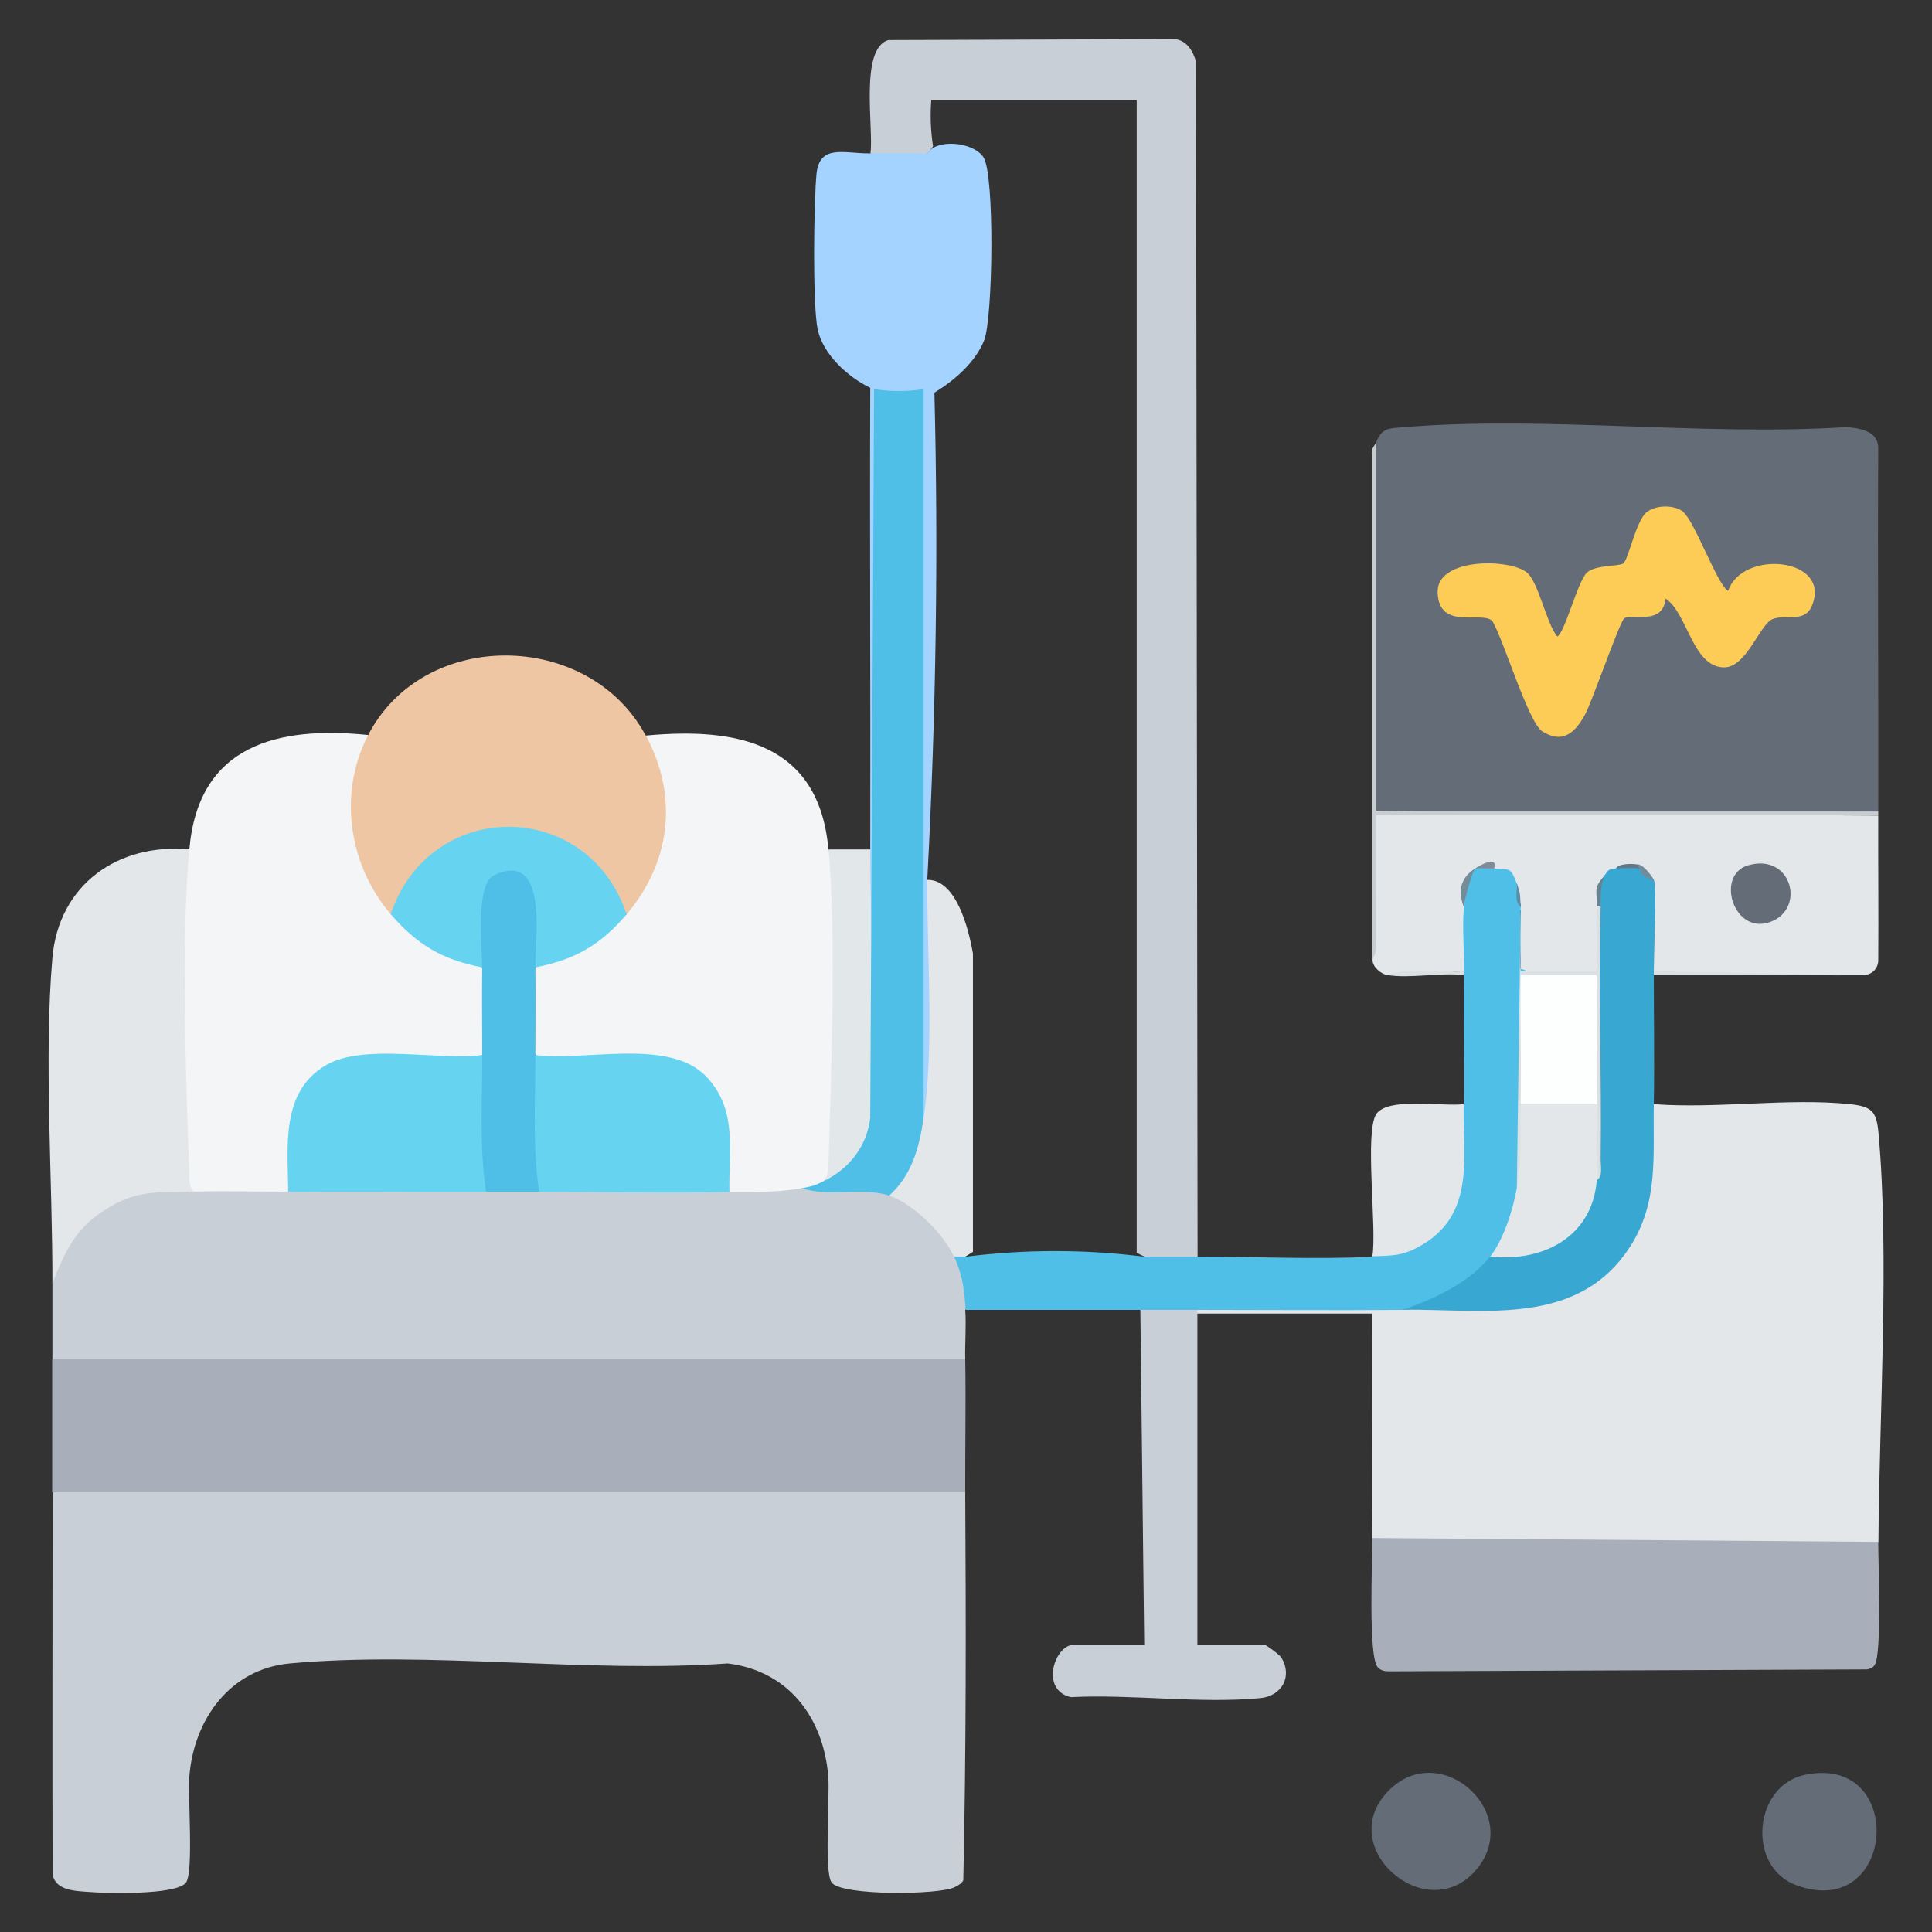 <?xml version="1.0" encoding="UTF-8"?>
<svg id="Layer_6" data-name="Layer 6" xmlns="http://www.w3.org/2000/svg" viewBox="0 0 100.28 100.28">
  <rect x="0" y="0" width="100.28" height="100.28" fill="#333333" stroke="none"/>
  <defs>
    <style>
      .cls-1 {
        fill: #a8afba;
      }

      .cls-2 {
        fill: #dbe0e2;
      }

      .cls-3 {
        fill: #e3e7ea;
      }

      .cls-4 {
        fill: #a3d3fe;
      }

      .cls-5 {
        fill: #7f8c98;
      }

      .cls-6 {
        fill: #c8cdd1;
      }

      .cls-7 {
        fill: #678291;
      }

      .cls-8 {
        fill: #fccc56;
      }

      .cls-9 {
        fill: #eec6a3;
      }

      .cls-10 {
        fill: #38a7d1;
      }

      .cls-11 {
        fill: #636c77;
      }

      .cls-12 {
        fill: #5e8ea4;
      }

      .cls-13 {
        fill: #e2e7ea;
      }

      .cls-14 {
        fill: #718c9c;
      }

      .cls-15 {
        fill: #c9cfd6;
      }

      .cls-16 {
        fill: #4fbfe7;
      }

      .cls-17 {
        fill: #66d3f0;
      }

      .cls-18 {
        fill: #fdfefe;
      }

      .cls-19 {
        fill: #637784;
      }

      .cls-20 {
        fill: #748b99;
      }

      .cls-21 {
        fill: #f3f5f7;
      }
    </style>
  </defs>
  <path class="cls-15" d="M50.1,77.46c.04,6.71.05,13.46-.1,20.14-.1.18-.27.26-.44.35-.79.41-5.86.46-6.39-.23-.41-.54-.09-4.48-.18-5.54-.26-3.06-2.09-5.46-5.22-5.84-7.32.52-15.51-.66-22.72,0-3.1.28-4.98,2.89-5.22,5.84-.09,1.06.23,5-.18,5.54-.5.65-4.14.56-5.06.48-.69-.05-1.7-.07-1.86-.9-.02-6.61,0-13.23,0-19.84l.19-.39h46.96l.24.39Z"/>
  <path class="cls-3" d="M97.49,80.03l-.14.39c-8.63-.06-17.25-.13-25.88-.19l-.24-.4c-.03-3.88.02-7.77,0-11.65h-9.08c-.17-.06-.17-.12,0-.2,3.5-.6,7.16-.58,10.66,0l1.82-.36c7.11.86,11.7-2.35,10.81-9.9l.4-.41c3.25.25,6.98-.33,10.17,0,1.13.12,1.39.36,1.49,1.47.58,6.31.04,14.71,0,21.24Z"/>
  <path class="cls-11" d="M97.49,42.12c-8.66.09-17.39.14-26.17.16v-18.78s.1-.53.1-.53c.32-.78.65-.73,1.47-.8,7.34-.6,15.49.47,22.92,0,.7.04,1.68.2,1.68,1.08-.04,6.29.02,12.58,0,18.87Z"/>
  <path class="cls-15" d="M41.61,61.67c1.45-.21,2.89-.23,4.34-.07l.2.46c.78-.83,3.49,2.15,3.54,2.65.13.18-.02.35-.18.51.84.12,1.28,2.3.59,2.76.06.84-.02,1.72,0,2.57l-.19.39H2.96l-.24-.39c0-1.31,0-2.64,0-3.95.14-2.7,2.28-4.58,4.85-5.04.68-.12,2.11-.28,2.46.3,1.43-.66,3.49-.61,4.94,0,3.36-.63,6.9-.6,10.27,0,.93-.49,1.83-.49,2.76,0,3.14-.64,6.72-.57,9.87,0,.78-.62,2.85-.61,3.75-.2Z"/>
  <path class="cls-1" d="M50.1,70.55c.04,2.3-.01,4.61,0,6.91H2.71c0-2.3,0-4.61,0-6.91h47.39Z"/>
  <path class="cls-15" d="M62.15,65.22c-.92.39-1.85.39-2.76,0l-.39-.19V5.04l.39-.24-.18.39h-11.04l-.23-.39.41.25c-.08.86-.05,1.71.08,2.55l-.29.36c-.97.52-1.99.52-2.96,0,.18-1.26-.58-5.44.93-5.88l14.78-.05c.67,0,1.04.61,1.19,1.18l.08,62.01Z"/>
  <path class="cls-21" d="M19.1,38.17l.16.59c-1.17,2.67-.71,5.79,1.05,8.09l-.02.6.57.05c1.02,1.15,2.33,1.93,3.84,2.24l.33.47c.55,1.46.57,3.08,0,4.54l-.27.43-5.56-.08c-3.99.32-3.98,3.19-3.84,6.46l-.39.29c-1.64.01-3.3-.05-4.94,0l-.38-.1c-.55-5.58-.67-11.69-.11-17.35l.29-.33c.47-5.39,4.56-6.4,9.28-5.92Z"/>
  <path class="cls-21" d="M42.99,44.09l.29.34c.4,5.34.44,10.71.1,16.11l-.59.74c-.04.41-.43.54-1.18.39-1.33.25-2.42.17-3.75.2l-.4-.31c.23-4.35-.22-6.36-4.97-6.47l-4.29.11c-.24.02-.34-.19-.41-.44-.57-1.46-.55-3.08,0-4.54l.33-.47c1.51-.32,2.83-1.08,3.84-2.24l.57-.05v-.63c1.81-2.33,2.15-5.37.86-8.03l.13-.62c4.77-.45,9,.41,9.48,5.92Z"/>
  <path class="cls-1" d="M97.49,80.03c0,1.11.19,5.8-.18,6.38-.09.15-.23.2-.39.24l-24.81.1c-.23,0-.42-.03-.59-.2-.52-.51-.28-5.63-.29-6.72l26.26.2Z"/>
  <path class="cls-3" d="M97.49,42.32c-.01,2.53.02,5.06,0,7.6-.06.43-.37.68-.79.7-3.65.02-7.27-.05-10.86-.2l-.39-.21.05-4.24.34-.29c-.32-.19-.6-.46-.79-.79l-1.18.2c.06.46-.18.56-.59.39-.23.5-.36,1.03-.39,1.58.14,1.1.13,2.26,0,3.36-1.22.16-2.71.16-3.95,0v-3.16c-.18-.04-.17-.1,0-.2l-.2-1.18c-.48-.15-.88-.41-1.18-.79-.19-.21-.52-.21-.99,0-.5.55-.67,1.24-.59,1.97.53.67.63,2.75,0,3.36-1.29.08-2.61.14-3.95.2-.35-.06-.79-.43-.79-.79.13-2.55.17-5.13.11-7.74,8.71.12,17.42.2,26.15.24Z"/>
  <path class="cls-9" d="M33.52,38.17c1.7,3.16,1.3,6.57-.99,9.28l-.53-.29c-2.06-5.12-9.13-5.12-11.19,0l-.53.29c-2.17-2.54-2.75-6.24-1.18-9.28,2.88-5.59,11.47-5.47,14.41,0Z"/>
  <path class="cls-16" d="M77.55,45.08c.88.05.86-.04,1.18.79l.2,1.18c0,.07,0,.13,0,.2l-.02,3.03c.48.12.48.24,0,.35.03,3.69-.03,7.37-.17,11.04.71.32-.46,3.12-.78,3.38l-.6.18.06.54c-1.25,1.33-2.77,2.1-4.6,2.22-3.55.03-7.11,0-10.66,0-.98.39-1.98.39-2.96,0h-9.08c-.07-1.06-.15-1.77-.59-2.76.01-.56.46-.54.59,0,3.09-.39,6.19-.39,9.28,0,.92,0,1.85,0,2.76,0,2.98-.01,6.14.15,9.08,0l.22-.41c2.2.1,3.96-1.55,4.11-3.73l.02-3.45.4-.31c.03-2.23-.04-4.48,0-6.71-.18-.04-.17-.1,0-.2.02-1.07-.11-2.33,0-3.36-.09-.71.09-1.45.59-1.97.46-.22.79-.22.99,0Z"/>
  <path class="cls-3" d="M9.82,44.09c-.42,4.81-.18,11.76,0,16.69.01.38-.02.75.21,1.08-1.97.06-2.89-.15-4.65.98-1.5.97-2.02,2.17-2.66,3.76.01-5.31-.45-11.73,0-16.89.33-3.8,3.42-5.97,7.12-5.62Z"/>
  <path class="cls-4" d="M45.17,7.96c.98-.02,1.98-.02,2.96,0,.47-.76,2.35-.62,2.91.19.6.88.5,8.37.04,9.52s-1.56,2.09-2.58,2.71c.21,8.22.09,16.65-.37,25.29.21.32.35.63.4,1.01.19,1.5.29,10.44-.29,11.15-.09.11-.19.2-.31.28l-.39-.14V20.74c-.13-.1-1.64-.1-1.78,0l-.19,36.93-.4.24-.33-.83c.05-4.21.07-8.4.07-12.58l.26-.41c.02-7.98-.03-15.97,0-23.96-1.15-.55-2.46-1.74-2.73-3.04s-.2-6.58-.06-8.06c.16-1.58,1.46-1.05,2.78-1.07Z"/>
  <path class="cls-15" d="M62.15,67.98v17.38h3.46c.09,0,.82.54.9.68.59.97.03,1.99-1.09,2.1-3.08.3-6.7-.21-9.84-.05-1.62-.37-.84-2.72.16-2.72h3.65l-.2-17.38c.98,0,1.98,0,2.96,0Z"/>
  <path class="cls-10" d="M83.87,45.08c.36-.14.91-.24,1.18,0,.24.14.51.34.79.59.16.17,0,4.04,0,4.74.18.04.17.1,0,.2,0,2.23.04,4.48,0,6.71-.05,2.61.27,5.05-1.22,7.37-2.69,4.19-7.51,3.25-11.82,3.29,1.57-.51,3.51-1.43,4.54-2.76l.53-.36c2.15.11,4.24-1.02,4.56-3.29l.43-.31c.08-4.66.14-9.4.2-14.22-.21-.48-.11-1.13.2-1.58.23-.26.13-.32.59-.39Z"/>
  <path class="cls-13" d="M45.17,44.09c-.01,4.34.38,9.61,0,13.82.91.98-1.16,3.85-2.37,3.36.22-.33.19-.7.21-1.08.14-4.81.4-11.42,0-16.1h2.17Z"/>
  <path class="cls-3" d="M75.97,57.32c-.04,2.84.63,5.8-2.36,7.41-.91.49-1.41.43-2.38.48.25-1.41-.42-6.47.21-7.39.61-.89,3.51-.37,4.53-.51Z"/>
  <path class="cls-11" d="M72.09,92.93c2.72-2.73,7.07,1.26,4.48,4.18s-7.38-1.27-4.48-4.18Z"/>
  <path class="cls-11" d="M93.69,92.12c5.31-1.1,4.73,7.67-.48,5.72-2.55-.95-2.21-5.16.48-5.72Z"/>
  <path class="cls-6" d="M71.43,22.97v19.15s26.06,0,26.06,0c0,.07,0,.13,0,.2h-26.07c-.01,2.28.01,4.56.01,6.84,0,.36-.21.63-.21.67v-26.19c-.1-.31.12-.48.2-.67Z"/>
  <path class="cls-2" d="M96.7,50.61h-10.86c0-.07,0-.13,0-.2l10.86.2Z"/>
  <path class="cls-2" d="M75.97,50.41c0,.07,0,.13,0,.2-1.21-.14-2.79.19-3.95,0,1.2-.45,2.68-.08,3.95-.2Z"/>
  <path class="cls-8" d="M87.37,26.58c.6.49,1.78,3.81,2.33,4.09.73-2.18,5.41-1.73,4.34.79-.39.91-1.44.39-2.07.69s-1.33,2.47-2.46,2.49c-1.66.02-1.92-2.84-3.06-3.57-.14,1.41-1.72.76-2.14,1.02-.23.14-1.66,4.3-2.03,4.98-.49.91-1.14,1.58-2.23.89-.72-.46-2-4.73-2.58-5.71-.48-.59-2.79.53-2.85-1.5-.06-1.77,3.57-1.78,4.59-1.07.63.44,1.05,2.68,1.62,3.36.39-.19,1.05-2.84,1.53-3.31.44-.42,1.63-.32,1.89-.48s.66-2.19,1.2-2.65c.48-.4,1.46-.42,1.94-.02Z"/>
  <path class="cls-16" d="M45.17,57.91l.2-37.71c.91.13,1.66.13,2.57,0v37.91c.78.68-.55,3.53-1.23,3.97l-.54-.02c-1.4-.46-3.16.1-4.54-.39.59-.11.65-.13,1.18-.39,1.32-.66,2.23-1.85,2.37-3.36Z"/>
  <path class="cls-17" d="M25.03,54.76l.39.68c-.08,1.91-.04,3.82.11,5.73l-.3.7c-3.42.01-6.85-.03-10.27,0-.02-2.37-.41-5.22,1.99-6.6,1.96-1.12,5.8-.21,8.08-.51Z"/>
  <path class="cls-17" d="M27.79,54.76c2.6.34,6.96-.91,8.89,1.14,1.62,1.73,1.13,3.82,1.18,5.97-3.28.07-6.59-.01-9.87,0-.11-.09-.22-.18-.31-.29-.45-.57-.39-5.09-.29-6.15l.4-.67Z"/>
  <path class="cls-16" d="M27.79,50.21c.02,1.51,0,3.03,0,4.54,0,2.34-.16,4.83.2,7.11-.92,0-1.85,0-2.76,0-.36-2.28-.19-4.77-.2-7.11,0-1.51-.02-3.03,0-4.54-.58-.28-.52-1.88-.45-2.58.02-3.53,3.23-4.23,3.67-.03.07.69.13,2.34-.45,2.61Z"/>
  <path class="cls-3" d="M50.1,65.22h-.59c-.54-1.19-2.13-2.76-3.36-3.16,1.18-1.07,1.54-2.44,1.78-3.95.57-3.67.18-8.58.2-12.44,1.5-.03,2.14,2.51,2.37,3.82v15.49s-.39.24-.39.24Z"/>
  <path class="cls-17" d="M32.53,47.45c-1.34,1.58-2.67,2.36-4.74,2.76-.02-1.52.68-6.09-2.13-4.79-1.01.47-.62,3.7-.64,4.79-2.08-.4-3.39-1.19-4.74-2.76,2.03-6.05,10.22-6.04,12.24,0Z"/>
  <path class="cls-11" d="M90.72,44.92c2.28-.68,3.04,2.27,1.15,2.94s-2.84-2.43-1.15-2.94Z"/>
  <path class="cls-2" d="M82.88,61.27c-.54-.95-.63-3.04,0-3.95-.58-2.15-.62-4.57,0-6.71-.04.15-.11.38-.23.39-.76.08-2.68.08-3.44,0l-.28-.39c.59,2.11.64,4.61,0,6.71.63.98.64,3.5-.2,4.34l.2-14.41c.05,1.05-.03,2.11,0,3.16h3.95c.03-1.11-.05-2.24,0-3.36.06-.17.12-.17.2,0-.12,4.37.06,8.76,0,13.13,0,.33.13.88-.2,1.08Z"/>
  <path class="cls-20" d="M75.97,47.05c-.32-.82-.14-1.5.59-1.97-.12.07-.57,1.73-.59,1.97Z"/>
  <path class="cls-7" d="M83.08,47.05h-.2c.03-.84-.21-.93.39-1.58-.21.52-.18,1.04-.2,1.58Z"/>
  <path class="cls-14" d="M85.84,45.67s-.31-.05-.5-.19c-.15-.1-.26-.4-.29-.41-.17-.06-.17-.12,0-.2.29.07.64.53.79.79Z"/>
  <path class="cls-5" d="M77.55,45.08c-.19-.01-.93-.03-.99,0,.39-.26,1.2-.64.99,0Z"/>
  <path class="cls-12" d="M78.93,47.05c-.35-.22-.17-.81-.2-1.18.22.56.16.61.2,1.18Z"/>
  <path class="cls-19" d="M85.05,44.88v.2c-.1-.04-1.01-.03-1.18,0,.15-.28.91-.26,1.18-.2Z"/>
  <path class="cls-3" d="M82.88,57.32c-.02,1.28.1,2.7,0,3.95-.24,2.94-2.8,4.25-5.53,3.95.7-.9,1.18-2.43,1.38-3.55.27-1.51.17-2.79.2-4.34l.23-.39h3.44l.28.39Z"/>
  <path class="cls-18" d="M78.93,57.32c.04-2.23-.03-4.48,0-6.71h3.95c-.02,2.23.03,4.48,0,6.71h-3.95Z"/>
</svg>